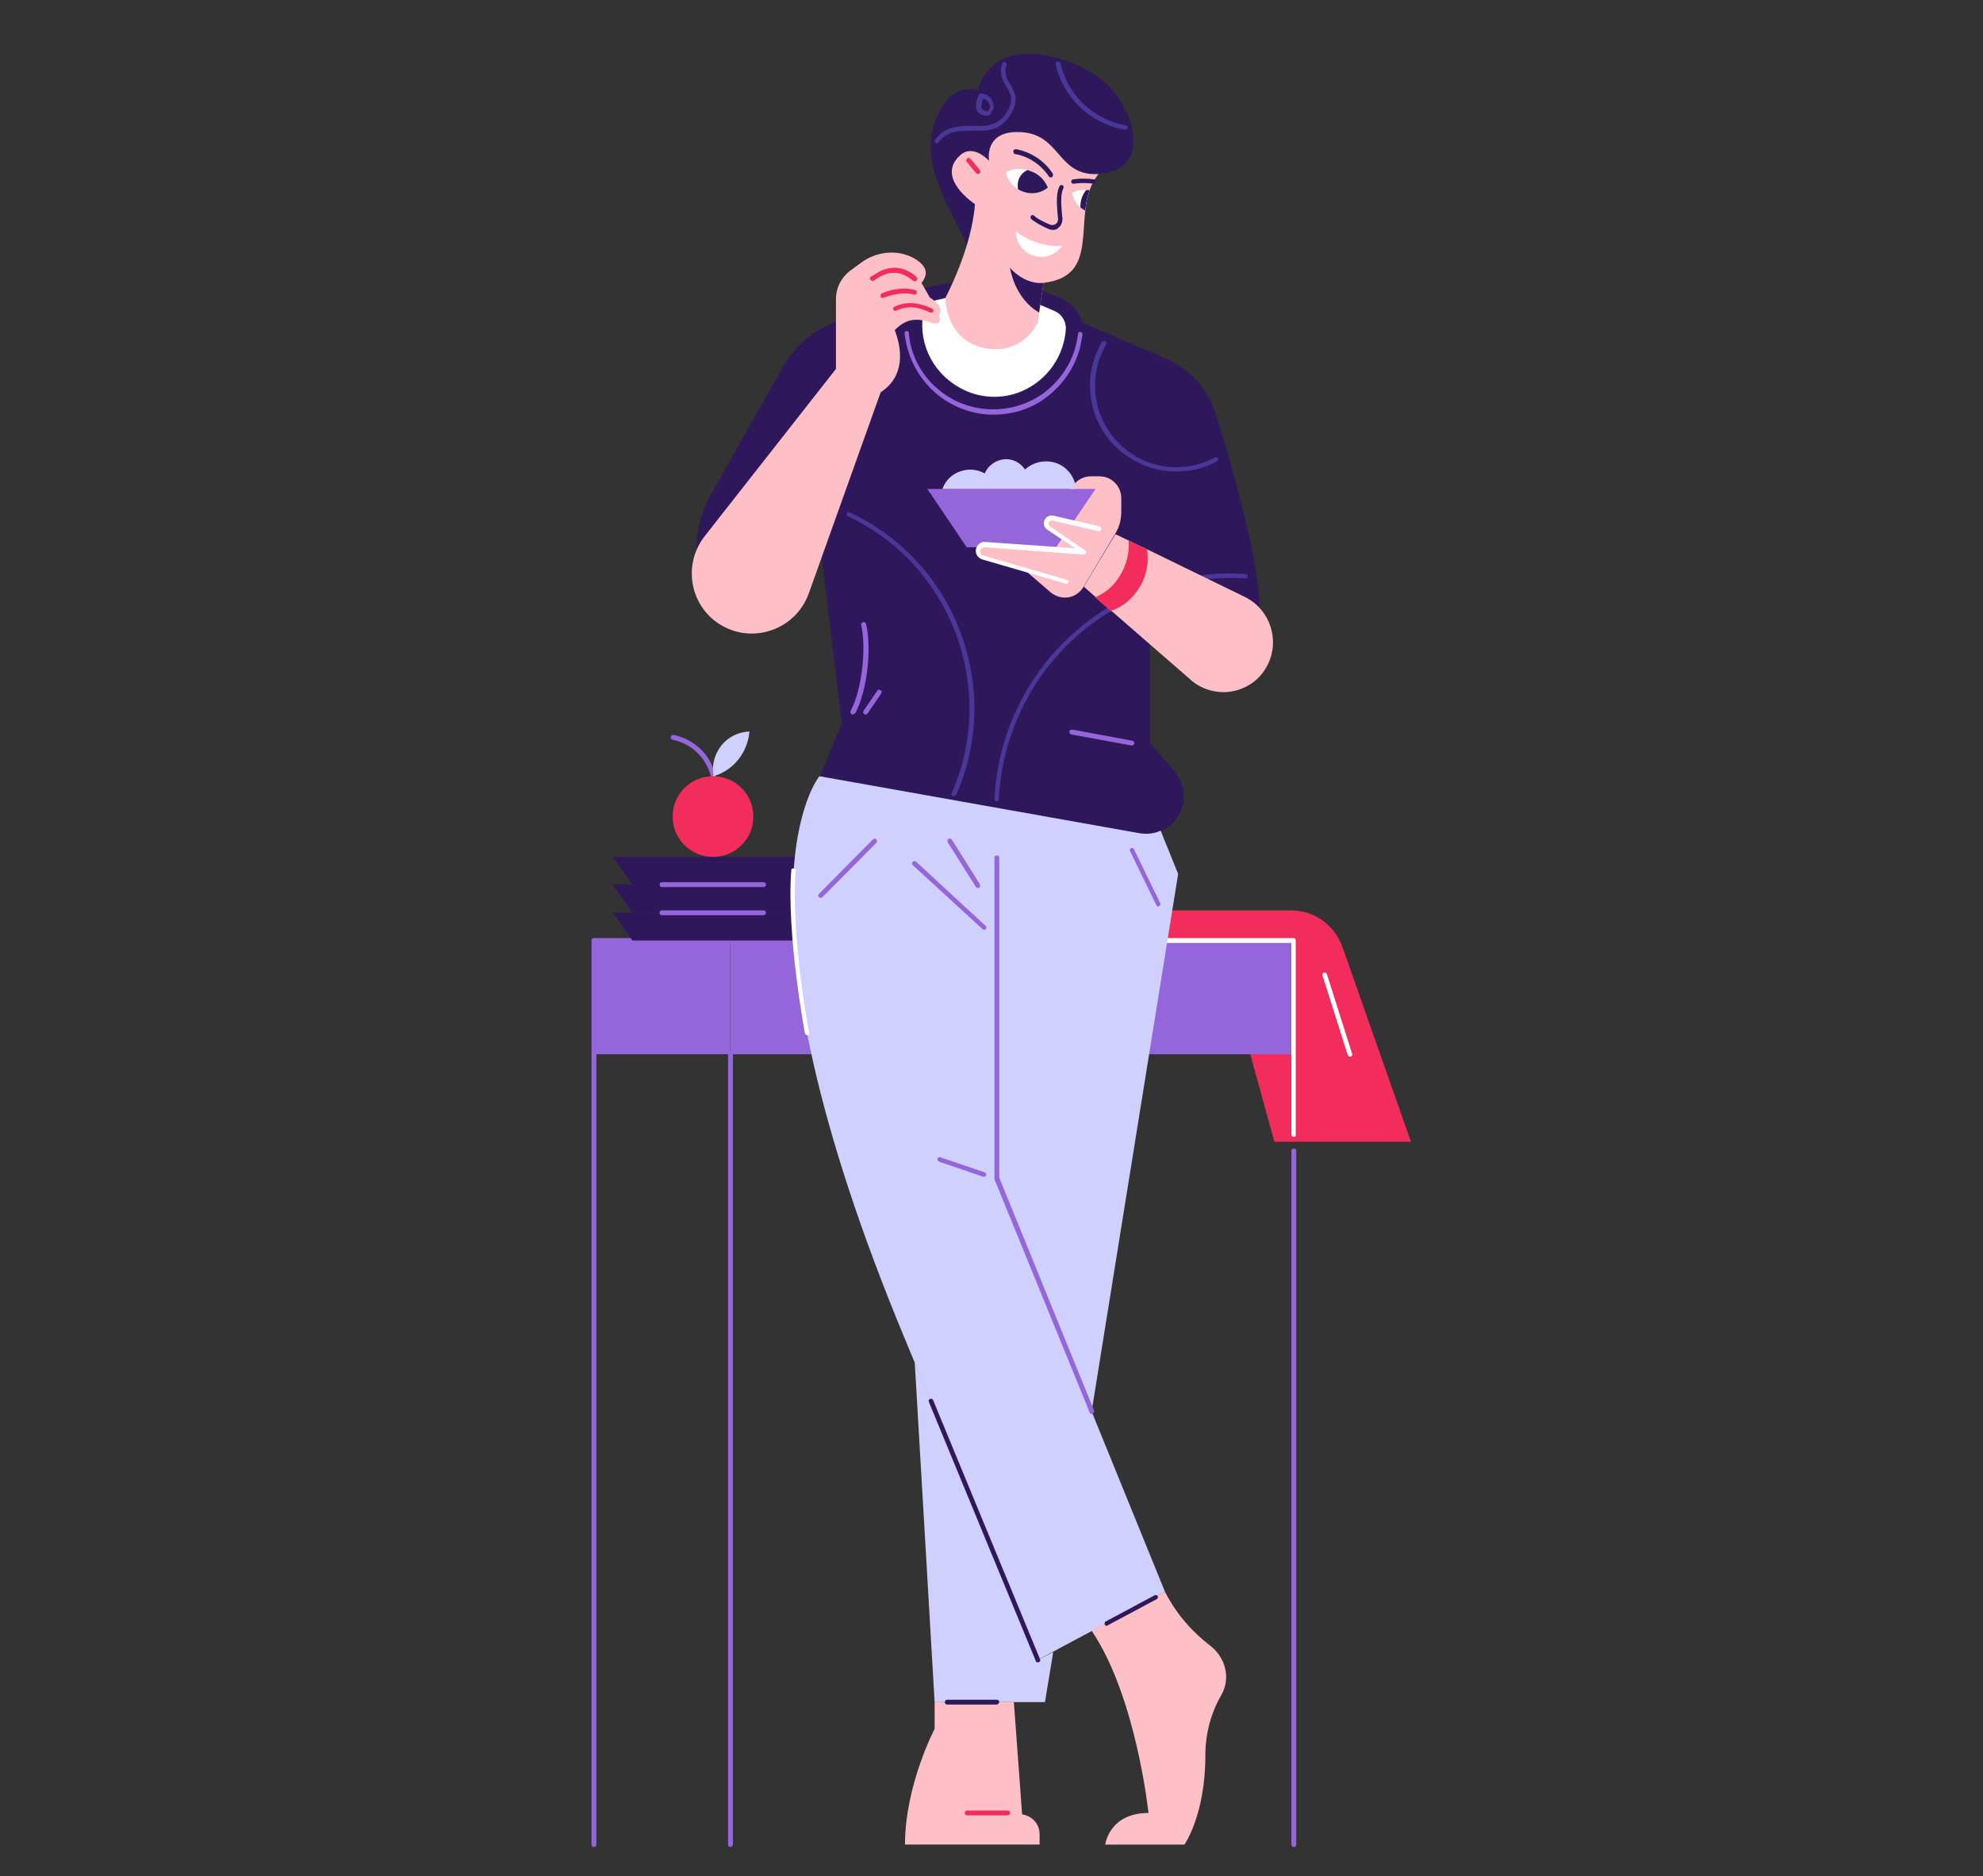 <?xml version="1.0" encoding="utf-8"?>
<!-- Generator: Adobe Illustrator 23.0.5, SVG Export Plug-In . SVG Version: 6.00 Build 0)  -->
<svg version="1.1" id="Layer_1" xmlns="http://www.w3.org/2000/svg" xmlns:xlink="http://www.w3.org/1999/xlink" x="0px" y="0px"
	 viewBox="0 0 408 386" style="enable-background:new 0 0 408 386;" xml:space="preserve">
<rect x="0" y="0" width="408" height="386" fill="#333333" stroke="none"/>
<style type="text/css">
	.st0{fill:#F22D5C;}
	.st1{fill:#9566DA;}
	.st2{fill:#2E175A;}
	.st3{fill:#D0D0FF;}
	.st4{fill:#FFFFFF;}
	.st5{fill:#4A3797;}
	.st6{fill:#FFBFC6;}
</style>
<g>
	<g>
		<path class="st0" d="M239.7,187.3h25.9c4.8,0,9,3,10.6,7.5l14.1,40.1h-28.1l-9.5-34.5h-17.2L239.7,187.3z"/>
		<rect x="122.2" y="193.5" class="st1" width="28" height="23.4"/>
		
			<rect x="150.3" y="193.5" transform="matrix(-1 -1.224647e-16 1.224647e-16 -1 416.509 410.404)" class="st1" width="116" height="23.4"/>
		<path class="st1" d="M122.2,380c-0.3,0-0.5-0.2-0.5-0.5v-186c0-0.3,0.2-0.5,0.5-0.5h110.7c0.3,0,0.5,0.2,0.5,0.5
			c0,0.3-0.2,0.5-0.5,0.5H122.7v185.5C122.7,379.8,122.5,380,122.2,380z"/>
		<path class="st1" d="M150.3,380c-0.3,0-0.5-0.2-0.5-0.5V216.9c0-0.3,0.2-0.5,0.5-0.5s0.5,0.2,0.5,0.5v162.6
			C150.7,379.8,150.5,380,150.3,380z"/>
		<path class="st1" d="M266.2,380c-0.3,0-0.5-0.2-0.5-0.5V236.8c0-0.3,0.2-0.5,0.5-0.5c0.3,0,0.5,0.2,0.5,0.5v142.8
			C266.7,379.8,266.5,380,266.2,380z"/>
		<g>
			<path class="st1" d="M146.8,160.2c-0.2,0-0.4-0.1-0.5-0.4c-1-3.9-4-6.8-7.9-7.6c-0.3-0.1-0.4-0.3-0.4-0.6
				c0.1-0.3,0.3-0.4,0.6-0.4c4.3,0.9,7.6,4.1,8.6,8.3c0.1,0.3-0.1,0.5-0.3,0.6C146.8,160.2,146.8,160.2,146.8,160.2z"/>
			<polygon class="st2" points="165.6,193.5 130.1,193.5 126.1,187.8 169.6,187.8 			"/>
			<polygon class="st2" points="165.6,187.8 130.1,187.8 126.1,182 169.6,182 			"/>
			<polygon class="st2" points="165.6,182 130.1,182 126.1,176.3 169.6,176.3 			"/>
			<path class="st0" d="M155,168c0,4.6-3.7,8.3-8.3,8.3c-4.6,0-8.3-3.7-8.3-8.3c0-4.6,3.7-8.3,8.3-8.3
				C151.3,159.7,155,163.4,155,168z"/>
			<path class="st3" d="M146.8,159.7c-0.4-2.2,0.2-4.5,1.6-6.3c1.4-1.8,3.5-2.8,5.8-2.9C153.8,154.9,150.9,158.5,146.8,159.7z"/>
		</g>
		<path class="st4" d="M277.8,217.4c-0.2,0-0.4-0.1-0.5-0.3l-5.2-16.4c-0.1-0.3,0.1-0.5,0.3-0.6c0.2-0.1,0.5,0.1,0.6,0.3l5.2,16.4
			c0.1,0.3-0.1,0.5-0.3,0.6C277.9,217.3,277.9,217.4,277.8,217.4z"/>
		<path class="st4" d="M266.2,233.9c-0.3,0-0.5-0.2-0.5-0.5V194h-30.2c-0.3,0-0.5-0.2-0.5-0.5c0-0.3,0.2-0.5,0.5-0.5h30.6
			c0.3,0,0.5,0.2,0.5,0.5v39.9C266.7,233.7,266.5,233.9,266.2,233.9z"/>
	</g>
	<g>
		<path class="st2" d="M259.1,126.1c0.6-8.3-5.3-29.1-8.9-40.8c-1.6-5.2-5.4-9.5-10.5-11.6l-17-7.3c-0.7-2.4-2.5-4.3-4.8-5.2
			l-9.6-3.9c-1.7-0.7-3.5-0.9-5.3-0.5L190,59.2c-2.1,0.4-3.9,1.9-4.5,4L175,65.4c-6,1.2-11.1,5-14.1,10.4l-14.6,25.9
			c-2,3.5-3,7.4-3,11.3c0,2.7,0.5,5.4,1.5,8.1l23.9-9.3l4.5,36.9l-4.5,11.1l65.7,11.7c1.7,0.3,3.2,0.1,4.5-0.5
			c4.4-1.9,6.4-7.9,2.8-12.2l-5.1-6v-26.6H259.1z"/>
		<path class="st3" d="M224.6,290.4l15.1,37.1l-23,12.3l-3.2,1.7l-25.4-61.4v0l-1.7-4.1C148,184,168.6,159.7,168.6,159.7l65.7,11.7
			c1.7,0.3,3.2,0.1,4.5-0.5l3.6,8.9L224.6,290.4z"/>
		<path class="st2" d="M226,35.8c10.3-0.7,7.9-11.1,3-17.2c-4.9-6.1-24.1-13.4-27.8,0c0,0-5.2-2.2-8.5,5.6
			c-5.1,12,8.1,24.9,6.6,29.4L226,35.8z"/>
		<path class="st5" d="M205.1,164.9C205.1,164.9,205,164.9,205.1,164.9c-0.3,0-0.5-0.2-0.5-0.5c0.6-13,6.5-25.4,16.1-34
			c9.7-8.7,22.6-13.2,35.6-12.3c0.3,0,0.5,0.2,0.4,0.5c0,0.3-0.2,0.5-0.5,0.4c-12.7-0.8-25.4,3.6-34.9,12.1
			c-9.5,8.5-15.2,20.7-15.8,33.4C205.5,164.7,205.3,164.9,205.1,164.9z"/>
		<path class="st6" d="M220.2,100.5l0.8-0.9c0.9-1,2.1-1.6,3.4-1.6h1.8c2.5,0,4.5,2,4.5,4.5v2.8c0,1.6-0.4,3.2-1.3,4.6l-6.5,10.9
			c-0.7,1.1-1.8,1.9-3.1,2.1c-1.3,0.2-2.6-0.2-3.6-1l-13.7-11.8L220.2,100.5z"/>
		<path class="st6" d="M260.6,137.2c-1.9,3.4-5.4,5.2-8.9,5.2c-2.4,0-5-0.9-6.9-2.7l-16.1-14l-3.2-2.8l-2.5-2.2l6.5-10.8l2.9,1.4
			l3.8,1.8l20.1,9.8C261.4,125.5,263.5,132,260.6,137.2z"/>
		<path class="st0" d="M234.4,120.9c-1.4,2.3-3.4,4-5.9,4.8l-3.2-2.8c2.2-0.9,4-2.5,5.2-4.6c1.3-2.1,1.9-4.6,1.7-7.1l3.8,1.8
			C236.4,115.8,235.9,118.6,234.4,120.9z"/>
		<polygon class="st1" points="217.3,112.6 198.9,112.6 190.8,100.6 225.4,100.6 		"/>
		<path class="st3" d="M193.9,100.6c0.6-1.7,1.9-3,3.6-3.6c1.7-0.6,3.5-0.5,5.1,0.4c0.7-1.6,2.2-2.7,3.9-2.9
			c1.7-0.2,3.4,0.6,4.4,2.1c1.7-1.6,4.3-2.1,6.5-1.3c2.2,0.8,3.8,2.9,4,5.3H193.9z"/>
		<path class="st5" d="M242,97c-4.7,0-9.3-1.9-12.8-5.4c-5.5-5.7-6.5-14.4-2.5-21.2c0.1-0.2,0.4-0.3,0.7-0.2
			c0.2,0.1,0.3,0.4,0.2,0.7c-3.8,6.4-2.8,14.7,2.4,20.1c5.2,5.4,13.4,6.7,20,3.1c0.2-0.1,0.5,0,0.6,0.2c0.1,0.2,0,0.5-0.2,0.6
			C247.8,96.4,244.9,97,242,97z"/>
		<path class="st5" d="M196.2,163.8c-0.1,0-0.1,0-0.2,0c-0.2-0.1-0.4-0.4-0.2-0.6c9.5-21.5-0.1-47.1-21.4-57
			c-0.2-0.1-0.3-0.4-0.2-0.6c0.1-0.2,0.4-0.3,0.6-0.2c21.8,10.1,31.7,36.2,21.9,58.2C196.6,163.7,196.4,163.8,196.2,163.8z"/>
		<path class="st1" d="M232.9,153.4C232.9,153.4,232.8,153.4,232.9,153.4l-12.5-2.3c-0.3-0.1-0.4-0.3-0.4-0.6
			c0.1-0.3,0.3-0.4,0.6-0.4l12.4,2.3c0.3,0.1,0.4,0.3,0.4,0.6C233.3,153.2,233.1,153.4,232.9,153.4z"/>
		<path class="st1" d="M204.5,85.3c-0.3,0-0.6,0-0.9,0c-4.2-0.2-8.3-1.9-11.4-4.7c-3.1-2.8-5.2-6.6-5.9-10.8
			c-0.1-0.4-0.1-0.8-0.2-1.2c0-0.3,0.2-0.5,0.4-0.5c0.3,0,0.5,0.2,0.5,0.4c0,0.4,0.1,0.8,0.1,1.1c0.6,3.9,2.6,7.6,5.6,10.2
			c3,2.7,6.8,4.2,10.8,4.4c4,0.2,8-1,11.2-3.3c3.2-2.4,5.6-5.8,6.6-9.6c0.2-0.8,0.4-1.7,0.5-2.6c0-0.3,0.3-0.5,0.5-0.4
			c0.3,0,0.5,0.3,0.4,0.5c-0.1,0.9-0.3,1.9-0.5,2.8c-1.1,4.1-3.6,7.7-7,10.2C212.2,84.1,208.4,85.3,204.5,85.3z"/>
		<path class="st4" d="M210.2,80.5c-3.7,1.6-8.1,1.5-11.7-0.2c-6.4-3-9.5-9.4-8.6-15.5c0.2-1.5,1.4-2.8,2.9-3.1l12.6-2.7l11.6,5
			c1.4,0.6,2.3,2,2.3,3.6C219,72.9,215.8,78.1,210.2,80.5z"/>
		<path class="st1" d="M224.6,290.9c-0.2,0-0.4-0.1-0.4-0.3l-19.6-48c0-0.1,0-0.1,0-0.2v-65.9c0-0.3,0.2-0.5,0.5-0.5
			c0.3,0,0.5,0.2,0.5,0.5v65.8l19.5,47.9c0.1,0.2,0,0.5-0.3,0.6C224.7,290.9,224.7,290.9,224.6,290.9z"/>
		<polygon class="st3" points="216.7,339.9 215,350.2 192.3,350.2 188.2,280.2 213.5,341.5 		"/>
		<path class="st1" d="M238.3,186.5c-0.2,0-0.3-0.1-0.4-0.3l-5.4-11.1c-0.1-0.2,0-0.5,0.2-0.6c0.2-0.1,0.5,0,0.6,0.2l5.4,11.1
			c0.1,0.2,0,0.5-0.2,0.6C238.4,186.4,238.4,186.5,238.3,186.5z"/>
		<path class="st1" d="M201.2,182.7c-0.2,0-0.3-0.1-0.4-0.2l-5.8-9.2c-0.1-0.2-0.1-0.5,0.1-0.7c0.2-0.1,0.5-0.1,0.7,0.1l5.8,9.2
			c0.1,0.2,0.1,0.5-0.1,0.7C201.4,182.7,201.3,182.7,201.2,182.7z"/>
		<path class="st1" d="M202.5,191.3c-0.1,0-0.2,0-0.3-0.1L187.8,178c-0.2-0.2-0.2-0.5,0-0.7c0.2-0.2,0.5-0.2,0.7,0l14.3,13.2
			c0.2,0.2,0.2,0.5,0,0.7C202.7,191.3,202.6,191.3,202.5,191.3z"/>
		<path class="st1" d="M168.8,184.7c-0.1,0-0.2,0-0.3-0.1c-0.2-0.2-0.2-0.5,0-0.7l11.1-11.2c0.2-0.2,0.5-0.2,0.7,0
			c0.2,0.2,0.2,0.5,0,0.7l-11.1,11.2C169,184.7,168.9,184.7,168.8,184.7z"/>
		<path class="st1" d="M202.5,242.1c0,0-0.1,0-0.2,0l-9.1-3.1c-0.2-0.1-0.4-0.4-0.3-0.6c0.1-0.2,0.3-0.4,0.6-0.3l9.1,3.1
			c0.2,0.1,0.4,0.4,0.3,0.6C202.8,242,202.7,242.1,202.5,242.1z"/>
		<path class="st6" d="M192.3,350.2v5.5c0,0-6.1,11.6-6.1,23.8h27.7v-2.1c0-2.1-1.5-3.8-3.6-4.1l-1.7-23.1H192.3z"/>
		<path class="st0" d="M207.3,373.5H199c-0.3,0-0.5-0.2-0.5-0.5c0-0.3,0.2-0.5,0.5-0.5h8.3c0.3,0,0.5,0.2,0.5,0.5
			C207.8,373.3,207.5,373.5,207.3,373.5z"/>
		<path class="st6" d="M239.7,327.5c2.6,5.1,6.1,8.6,9.2,11c3.2,2.4,4.4,6.7,2.4,10.2c-1.8,3.1-3.3,7.3-3.3,12.5
			c0,12.2-4.3,18.3-4.3,18.3h-16.3c0,0,0.8-6.5,8.9-6.5c0,0-2.5-23.9-11.7-37.5L239.7,327.5z"/>
		<path class="st6" d="M226,35.8c-0.8,1.1-1.4,2.1-1.8,3.3c-0.5,1.4-0.8,2.8-0.9,4.2c-0.8,6.8,0.5,13.8-8.6,14.9l-0.9,6.1l-0.3,2.1
			c0,0-3,6.8-11,5.2c-8-1.6-8-10.3-8-10.3s5.4-10,6.1-19.3c0,0-8.3-5.4-3-10.1c2.7-2.4,5.9,1.2,5.9,1.2s-1.2-6.5,6.8-5.9
			C218.3,27.8,217.6,36.3,226,35.8z"/>
		<path class="st0" d="M201.2,35.8c-0.1,0-0.3-0.1-0.4-0.2l-1.9-2.3c-0.2-0.2-0.1-0.5,0.1-0.7c0.2-0.2,0.5-0.1,0.7,0.1l1.9,2.3
			c0.2,0.2,0.1,0.5-0.1,0.7C201.4,35.8,201.3,35.8,201.2,35.8z"/>
		<path class="st4" d="M209,47.6c2.7,2.1,6.1,3.2,9.5,3c-1.3,1.9-3.7,2.7-5.8,2C210.5,52,209,49.9,209,47.6z"/>
		<path class="st2" d="M214.7,58.2l-0.9,6.1c-5.1-2.9-6-9.2-6-9.2S210.7,58.6,214.7,58.2z"/>
		<path class="st2" d="M216.6,47.3c-0.3,0-0.6-0.1-0.9-0.2c-1.6-0.7-2.7-1.4-3.5-2c-0.2-0.2-0.2-0.5-0.1-0.7c0.2-0.2,0.5-0.2,0.7,0
			c0.6,0.6,1.8,1.2,3.2,1.8c0.4,0.2,0.8,0.1,1.2-0.1c0.3-0.2,0.5-0.6,0.5-1l-0.1-1c-0.2-2.2-0.3-4.4,0.4-5.8
			c0.1-0.2,0.4-0.3,0.6-0.2c0.2,0.1,0.3,0.4,0.2,0.6c-0.6,1.1-0.5,3.3-0.3,5.3l0.1,1c0,0.8-0.3,1.5-0.9,1.9
			C217.5,47.2,217.1,47.3,216.6,47.3z"/>
		<path class="st4" d="M215.6,38.6c-1.5,1.2-3.4,1.5-5.2,0.8c-0.3-0.1-0.6-0.3-0.9-0.4c-1.3-0.8-2.3-2.1-2.5-3.6
			c1.4-0.7,2.9-0.8,4.4-0.4c0.2,0,0.4,0.1,0.6,0.2C213.6,35.7,214.9,36.9,215.6,38.6z"/>
		<path class="st2" d="M215.6,38.6c-1.5,1.2-3.4,1.5-5.2,0.8c-0.3-0.1-0.6-0.3-0.9-0.4c-0.1-0.3-0.1-0.6-0.1-0.9
			c0-1.4,0.8-2.6,2-3.1c0.2,0,0.4,0.1,0.6,0.2C213.6,35.7,214.9,36.9,215.6,38.6z"/>
		<path class="st4" d="M224.2,39.1c-0.5,1.4-0.8,2.8-0.9,4.2c0,0,0,0-0.1,0c-0.3-0.2-0.6-0.4-0.9-0.6c-0.9-0.8-1.5-1.8-1.7-3
			c0.9-0.5,1.8-0.7,2.9-0.6C223.8,39.1,224,39.1,224.2,39.1z"/>
		<path class="st2" d="M216.2,36.5c-0.2,0-0.3-0.1-0.4-0.2c-1.6-2.4-4.1-4.1-6.9-4.6c-0.3,0-0.4-0.3-0.4-0.6c0-0.3,0.3-0.4,0.6-0.4
			c3.1,0.6,5.8,2.4,7.5,5c0.1,0.2,0.1,0.5-0.1,0.7C216.4,36.5,216.3,36.5,216.2,36.5z"/>
		<path class="st2" d="M225,37.8C225,37.8,224.9,37.8,225,37.8c-1.4-0.2-2.8-0.2-4.1,0c-0.3,0-0.5-0.2-0.5-0.4
			c0-0.3,0.2-0.5,0.4-0.5c1.4-0.2,2.9-0.2,4.3,0c0.3,0,0.4,0.3,0.4,0.5C225.4,37.6,225.2,37.8,225,37.8z"/>
		<path class="st2" d="M224.2,39.1c-0.5,1.4-0.8,2.8-0.9,4.2c0,0,0,0-0.1,0c-0.3-0.2-0.6-0.4-0.9-0.6c0-0.1,0-0.3,0-0.4
			c0-1.2,0.5-2.4,1.2-3.2C223.8,39.1,224,39.1,224.2,39.1z"/>
		<path class="st5" d="M231.4,26.7C231.4,26.7,231.3,26.7,231.4,26.7c-7-1.3-12.6-6.5-14.2-13.4c-0.1-0.3,0.1-0.5,0.4-0.6
			c0.3-0.1,0.5,0.1,0.6,0.4c1.5,6.5,6.8,11.5,13.4,12.7c0.3,0,0.4,0.3,0.4,0.6C231.8,26.6,231.6,26.7,231.4,26.7z"/>
		<path class="st5" d="M192.8,29.5c-0.1,0-0.2,0-0.3-0.1c-0.2-0.2-0.3-0.5-0.1-0.7c2.2-2.8,4.9-2.8,7.7-2.8c2.8,0.1,5.5,0.1,7.3-3.3
			c1.2-2.2,0.5-3.4-0.3-4.7c-0.7-1.2-1.6-2.6-0.9-4.8c0.1-0.2,0.3-0.4,0.6-0.3c0.2,0.1,0.4,0.4,0.3,0.6c-0.6,1.8,0,2.8,0.8,4
			c0.8,1.4,1.8,3,0.3,5.7c-2.1,3.9-5.2,3.9-8.2,3.8c-2.6,0-5-0.1-6.9,2.4C193,29.4,192.9,29.5,192.8,29.5z"/>
		<path class="st5" d="M203,23.8c-0.1,0-0.2,0-0.4,0c-0.8-0.2-1.3-0.5-1.6-1.1c-0.5-1,0-2.2,0.4-3.2c0.1-0.2,0.3-0.3,0.5-0.3
			c1.7,0.3,2.3,1.3,2.4,1.9c0.3,0.8,0.1,1.6-0.4,2.1C203.8,23.7,203.4,23.8,203,23.8z M202.3,20.3c-0.3,0.7-0.5,1.5-0.3,2
			c0.1,0.3,0.4,0.4,0.9,0.6c0.2,0,0.4,0,0.5-0.2c0.3-0.3,0.3-0.8,0.2-1.2C203.4,20.9,203,20.5,202.3,20.3z"/>
		<path class="st6" d="M226,108.7l-9.4-2.2c-0.5-0.1-1.1,0.2-1.3,0.7c-0.2,0.5,0,1.1,0.4,1.4l7.2,4.9l-20.3-1.5
			c-0.7-0.1-1.3,0.4-1.4,1.1c-0.1,0.7,0.3,1.4,1,1.5l17.2,5L226,108.7z"/>
		<path class="st4" d="M219.4,120.1c0,0-0.1,0-0.1,0l-17.2-5c-0.9-0.3-1.5-1.2-1.3-2.1c0.2-0.9,1-1.6,1.9-1.5l18.5,1.3l-5.7-3.8
			c-0.7-0.4-0.9-1.3-0.6-2c0.3-0.7,1.1-1.1,1.9-0.9l9.4,2.2c0.3,0.1,0.4,0.3,0.4,0.6c-0.1,0.3-0.3,0.4-0.6,0.4l-9.4-2.2
			c-0.3-0.1-0.7,0.1-0.8,0.4c-0.1,0.3,0,0.7,0.2,0.8l7.2,4.9c0.2,0.1,0.3,0.3,0.2,0.6c-0.1,0.2-0.3,0.3-0.5,0.3l-20.3-1.5
			c-0.4,0-0.9,0.3-0.9,0.7c-0.1,0.4,0.2,0.9,0.6,1l17.2,5c0.3,0.1,0.4,0.3,0.3,0.6C219.8,120,219.6,120.1,219.4,120.1z"/>
		<path class="st6" d="M181.2,80.7l-14.8,41.4c-2.6,7.2-11,10.4-17.7,6.7l0,0c-6.7-3.7-8.4-12.5-3.7-18.5l27-34.4V61.5
			c0-2.2,1-4.3,2.8-5.7l2.3-1.7c3.3-2.5,7.9-2.9,11.4-0.7c1.8,1.2,2.8,2.7,1.1,4.8l1.7,3c0,0,3.1,1.8,1.9,3.7c0,0,1,2.4-1.9,1.4
			c-2.9-1-5-0.6-7.2,1.6C184,67.9,188,76.3,181.2,80.7z"/>
		<path class="st0" d="M179.4,57.7c-0.2,0-0.3-0.1-0.4-0.2c-0.1-0.2,0-0.5,0.2-0.6c0.1-0.1,0.2-0.1,0.4-0.2c1.3-0.9,4.9-3.3,9,0.3
			c0.2,0.2,0.2,0.5,0,0.7c-0.2,0.2-0.5,0.2-0.7,0.1c-3.6-3.1-6.6-1.1-7.9-0.2c-0.2,0.1-0.3,0.2-0.4,0.3
			C179.5,57.7,179.4,57.7,179.4,57.7z"/>
		<path class="st0" d="M181.6,61.3c-0.2,0-0.4-0.1-0.4-0.3c-0.1-0.2,0-0.5,0.2-0.6c0.1-0.1,3.7-1.7,6.9-0.7c0.3,0.1,0.4,0.3,0.3,0.6
			c-0.1,0.3-0.4,0.4-0.6,0.3c-2.9-0.8-6.2,0.7-6.3,0.7C181.8,61.3,181.7,61.3,181.6,61.3z"/>
		<path class="st0" d="M191.6,64.3c-0.1,0-0.1,0-0.2,0c-2.8-1.3-4.7-1.4-7-0.4c-0.2,0.1-0.5,0-0.6-0.2c-0.1-0.2,0-0.5,0.2-0.6
			c2.5-1.1,4.7-1,7.8,0.4c0.2,0.1,0.3,0.4,0.2,0.6C192,64.2,191.8,64.3,191.6,64.3z"/>
		<path class="st1" d="M175.4,147c-0.1,0-0.2,0-0.2-0.1c-0.2-0.1-0.3-0.4-0.2-0.6c2.3-4.3,3.3-12.8,2.2-17.7
			c-0.1-0.3,0.1-0.5,0.4-0.6c0.3-0.1,0.5,0.1,0.6,0.4c1.2,5.1,0.2,13.8-2.2,18.3C175.7,146.9,175.6,147,175.4,147z"/>
		<path class="st1" d="M178.1,147c-0.1,0-0.2,0-0.3-0.1c-0.2-0.1-0.3-0.4-0.1-0.7l2.8-4.1c0.1-0.2,0.4-0.3,0.7-0.1
			c0.2,0.1,0.3,0.4,0.1,0.7l-2.8,4.1C178.4,147,178.2,147,178.1,147z"/>
	</g>
	<path class="st4" d="M166.1,213c-0.2,0-0.4-0.2-0.5-0.4c0-0.2-3.8-20.2-2.8-33.5c0-0.3,0.2-0.5,0.5-0.4c0.3,0,0.5,0.2,0.4,0.5
		c-1,13.2,2.7,33.1,2.8,33.3C166.6,212.7,166.4,213,166.1,213C166.1,213,166.1,213,166.1,213z"/>
	<path class="st2" d="M213.5,342c-0.2,0-0.4-0.1-0.4-0.3l-22-53.3c-0.1-0.2,0-0.5,0.3-0.6c0.2-0.1,0.5,0,0.6,0.3l22,53.3
		c0.1,0.2,0,0.5-0.3,0.6C213.7,342,213.6,342,213.5,342z"/>
	<path class="st2" d="M227.7,334.5c-0.2,0-0.3-0.1-0.4-0.3c-0.1-0.2,0-0.5,0.2-0.6l10.1-5.4c0.2-0.1,0.5,0,0.6,0.2
		c0.1,0.2,0,0.5-0.2,0.6l-10.1,5.4C227.9,334.4,227.8,334.5,227.7,334.5z"/>
	<path class="st2" d="M205.1,350.7L205.1,350.7l-10.2,0c-0.3,0-0.5-0.2-0.5-0.5c0-0.3,0.2-0.5,0.5-0.5l0,0l10.2,0
		c0.3,0,0.5,0.2,0.5,0.5C205.5,350.4,205.3,350.7,205.1,350.7z"/>
	<path class="st1" d="M157.1,182.5h-20.9c-0.3,0-0.5-0.2-0.5-0.5c0-0.3,0.2-0.5,0.5-0.5h20.9c0.3,0,0.5,0.2,0.5,0.5
		C157.6,182.3,157.4,182.5,157.1,182.5z"/>
	<path class="st1" d="M157.1,188.3h-20.9c-0.3,0-0.5-0.2-0.5-0.5c0-0.3,0.2-0.5,0.5-0.5h20.9c0.3,0,0.5,0.2,0.5,0.5
		C157.6,188,157.4,188.3,157.1,188.3z"/>
</g>
</svg>
